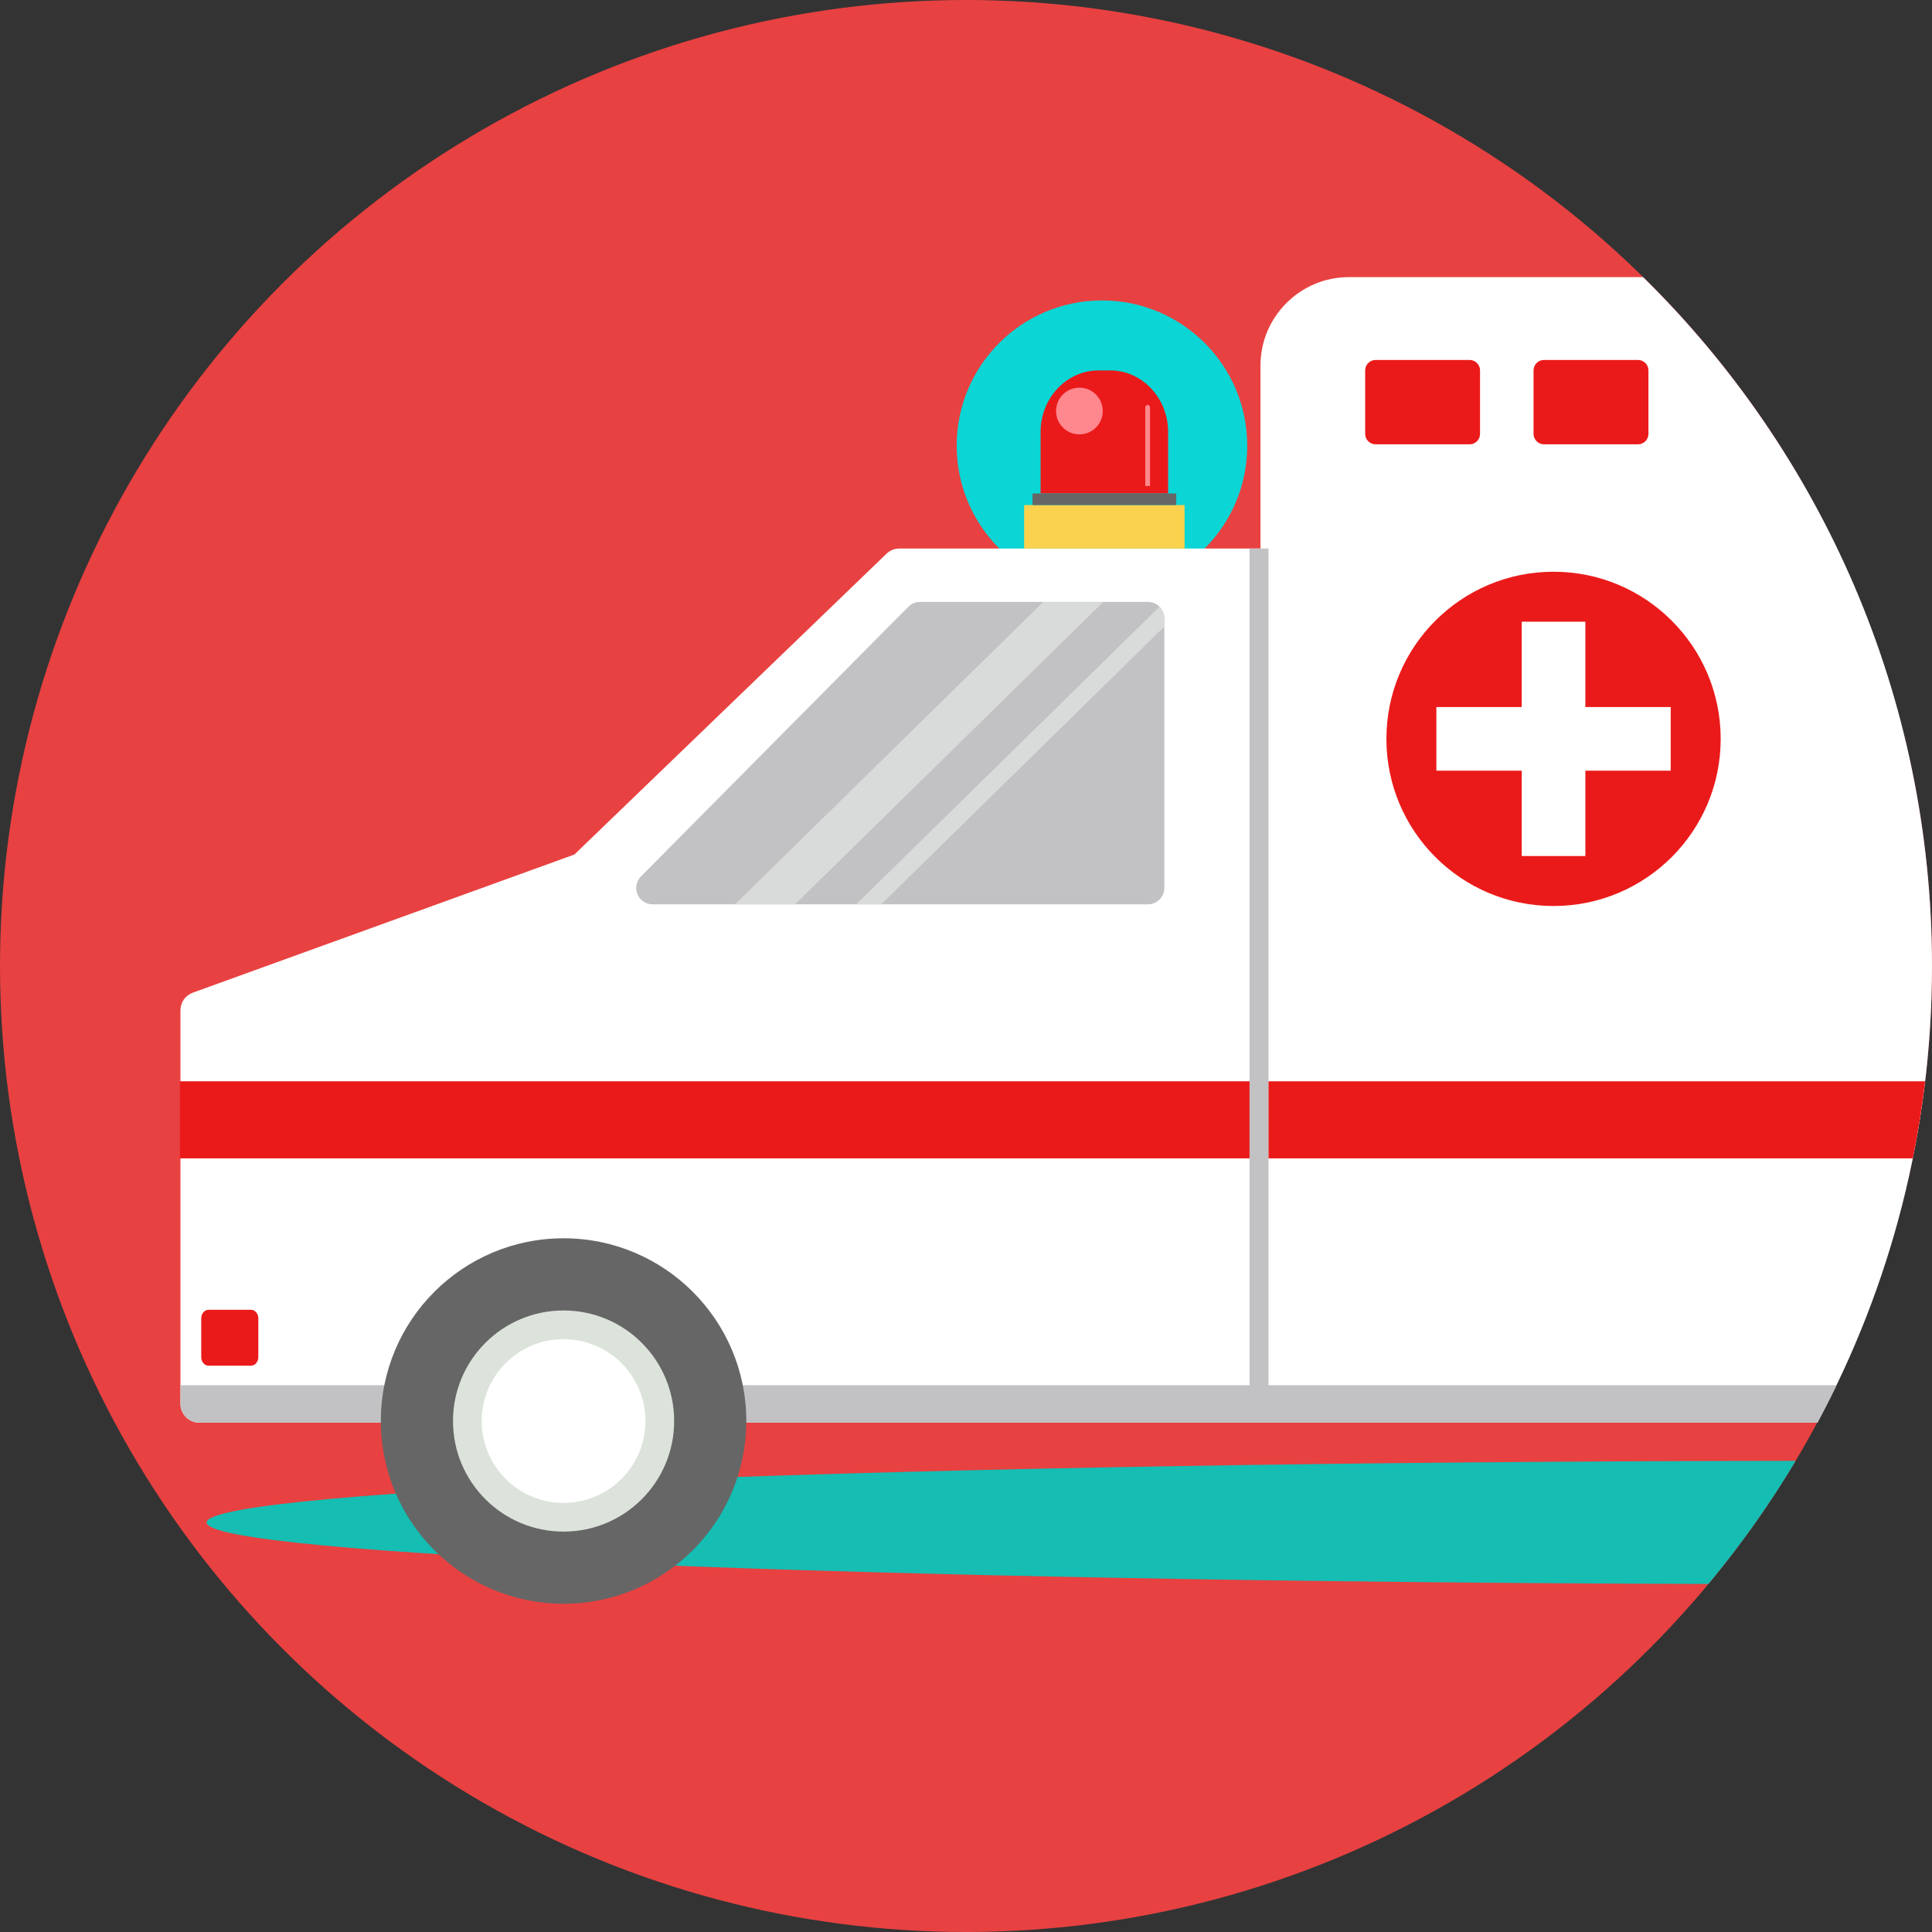 <svg xmlns="http://www.w3.org/2000/svg" xmlns:xlink="http://www.w3.org/1999/xlink" version="1.1" style="" xml:space="preserve" width="512" height="512"><rect width="100%" height="100%" fill="#333333" stroke="none"/><rect id="backgroundrect" width="100%" height="100%" x="0" y="0" fill="none" stroke="none"/>






































<g class="currentLayer" style=""><title>Layer 1</title><circle style="" cx="256" cy="256" r="256" id="svg_1" class="" fill="#e84141" fill-opacity="1"/><path style="fill:#15BDB2;" d="M452.751,419.772c-222.713-0.661-398-7.704-398-16.295c0-8.887,187.545-16.115,421.13-16.336  c-6.869,11.492-14.609,22.401-23.136,32.631H452.751z" id="svg_2" class=""/><circle style="" cx="292.03" cy="118.119" r="38.502" id="svg_3" class="" fill="#0bd5d5" fill-opacity="1"/><path style="" d="M336.172,145.371h-97.793c-1.353,0-2.517,0.471-3.487,1.408l-82.672,79.678L51.134,263.053  c-2.028,0.73-3.317,2.568-3.317,4.725v104.227c0,2.767,2.259,5.025,5.025,5.025h283.33V145.366V145.371z" id="svg_4" class="" fill="#ffffff" fill-opacity="1" stroke="none"/><path style="fill:#C2C2C4;" d="M47.819,367.091h288.359v9.949H52.848c-2.767,0-5.025-2.259-5.025-5.025v-4.919L47.819,367.091z" id="svg_5"/><path style="fill:#FFFFFF;" d="M357.447,73.439h77.988c47.246,46.446,76.56,111.077,76.56,182.561  c0,43.781-11.001,84.995-30.373,121.035H334.039V96.847C334.039,83.969,344.574,73.439,357.447,73.439z" id="svg_6" class=""/><path style="fill:#666666;" d="M149.352,328.159c26.743,0,48.427,21.681,48.427,48.427c0,26.743-21.681,48.427-48.427,48.427  s-48.427-21.686-48.427-48.427C100.925,349.84,122.606,328.159,149.352,328.159z" id="svg_7"/><path style="fill:#C2C2C4;" d="M481.622,377.035H334.039v-9.945h152.664C485.082,370.448,483.382,373.76,481.622,377.035z" id="svg_8"/><path style="fill:#DCE3DB;" d="M149.352,347.286c16.184,0,29.306,13.117,29.306,29.302c0,16.184-13.122,29.302-29.306,29.302  s-29.302-13.117-29.302-29.302C120.052,360.403,133.168,347.286,149.352,347.286z" id="svg_9"/><path style="fill:#FFFFFF;" d="M149.352,354.883c11.981,0,21.699,9.718,21.699,21.704c0,11.981-9.718,21.699-21.699,21.699  c-11.986,0-21.699-9.718-21.699-21.699C127.654,364.601,137.367,354.883,149.352,354.883z" id="svg_10"/><g id="svg_11" class="" fill="#eb1a1a" fill-opacity="1">
	<path style="" d="M364.541,95.392h24.927c1.52,0,2.758,1.243,2.758,2.758v16.84c0,1.52-1.238,2.758-2.758,2.758   h-24.927c-1.515,0-2.758-1.243-2.758-2.758v-16.84C361.783,96.634,363.026,95.392,364.541,95.392z" id="svg_12" fill="#eb1a1a" fill-opacity="1"/>
	<path style="" d="M409.168,95.392h24.927c1.52,0,2.758,1.243,2.758,2.758v16.84c0,1.52-1.238,2.758-2.758,2.758   h-24.927c-1.52,0-2.762-1.243-2.762-2.758v-16.84C406.405,96.634,407.648,95.392,409.168,95.392z" id="svg_13" fill="#eb1a1a" fill-opacity="1"/>
</g><path style="fill:#C2C2C4;" d="M304.206,159.513h-60.404c-1.201,0-2.24,0.429-3.085,1.285l-70.852,71.457  c-1.261,1.275-1.612,3.076-0.924,4.73c0.693,1.654,2.222,2.674,4.014,2.674h131.257c2.392,0,4.346-1.954,4.346-4.347v-71.457  c0-2.392-1.954-4.347-4.346-4.347L304.206,159.513z" id="svg_14" class=""/><g id="svg_15">
	<path style="fill:#D9DADA;" d="M226.897,239.664h6.628l75.027-73.614v-2.19c0-1.197-0.485-2.282-1.271-3.067L226.897,239.664z" id="svg_16"/>
	<path style="fill:#D9DADA;" d="M292.391,159.513h-15.916l-81.687,80.149h15.916L292.391,159.513z" id="svg_17"/>
</g><path style="fill:#FAD24D;" d="M271.404,133.843h42.525v11.533h-42.525V133.843z" id="svg_18"/><path style="" d="M291.085,98.167h3.159c8.425,0,15.32,7.335,15.32,16.299v16.304h-33.8v-16.304  C275.763,105.502,282.66,98.167,291.085,98.167z" id="svg_19" class="" fill="#eb1a1a" fill-opacity="1"/><path style="fill:#C2C2C4;" d="M331.143,145.371h5.03v231.664h-5.03V145.371z" id="svg_20"/><g id="svg_21" class="" fill="#eb1a1a" fill-opacity="1">
	<path style="" d="M336.172,286.553h174.003c-0.822,6.896-1.903,13.713-3.261,20.429H336.172V286.553z" id="svg_22" fill="#eb1a1a" fill-opacity="1"/>
	<path style="" d="M47.684,286.553h283.459v20.429H47.684V286.553z" id="svg_23" fill="#eb1a1a" fill-opacity="1"/>
</g><circle style="fill:#FF878E;" cx="286.051" cy="108.927" r="6.189" id="svg_24"/><circle style="" cx="411.706" cy="195.808" r="44.293" id="svg_25" class="" fill="#eb1a1a" fill-opacity="1"/><path style="fill:#FF878E;" d="M304.137,107.312L304.137,107.312c0.346,0,0.628,0.281,0.628,0.628v20.867h-1.252V107.94  c0-0.346,0.281-0.628,0.628-0.628H304.137z" id="svg_26"/><path style="fill:#FFFFFF;" d="M403.274,164.756h16.863v22.618h22.618v16.863h-22.618v22.618h-16.863v-22.618h-22.618v-16.863  h22.618L403.274,164.756L403.274,164.756z" id="svg_27" class=""/><rect x="273.626" y="130.775" style="fill:#666666;" width="38.086" height="3.071" id="svg_28"/><path style="" d="M55.254,347.105h11.279c1.058,0,1.926,1.025,1.926,2.273v10.272c0,1.252-0.868,2.273-1.926,2.273  H55.254c-1.058,0-1.926-1.025-1.926-2.273v-10.272C53.328,348.126,54.197,347.105,55.254,347.105z" id="svg_29" class="" fill="#eb1a1a" fill-opacity="1"/><g id="svg_30">
</g><g id="svg_31">
</g><g id="svg_32">
</g><g id="svg_33">
</g><g id="svg_34">
</g><g id="svg_35">
</g><g id="svg_36">
</g><g id="svg_37">
</g><g id="svg_38">
</g><g id="svg_39">
</g><g id="svg_40">
</g><g id="svg_41">
</g><g id="svg_42">
</g><g id="svg_43">
</g><g id="svg_44">
</g></g></svg>
